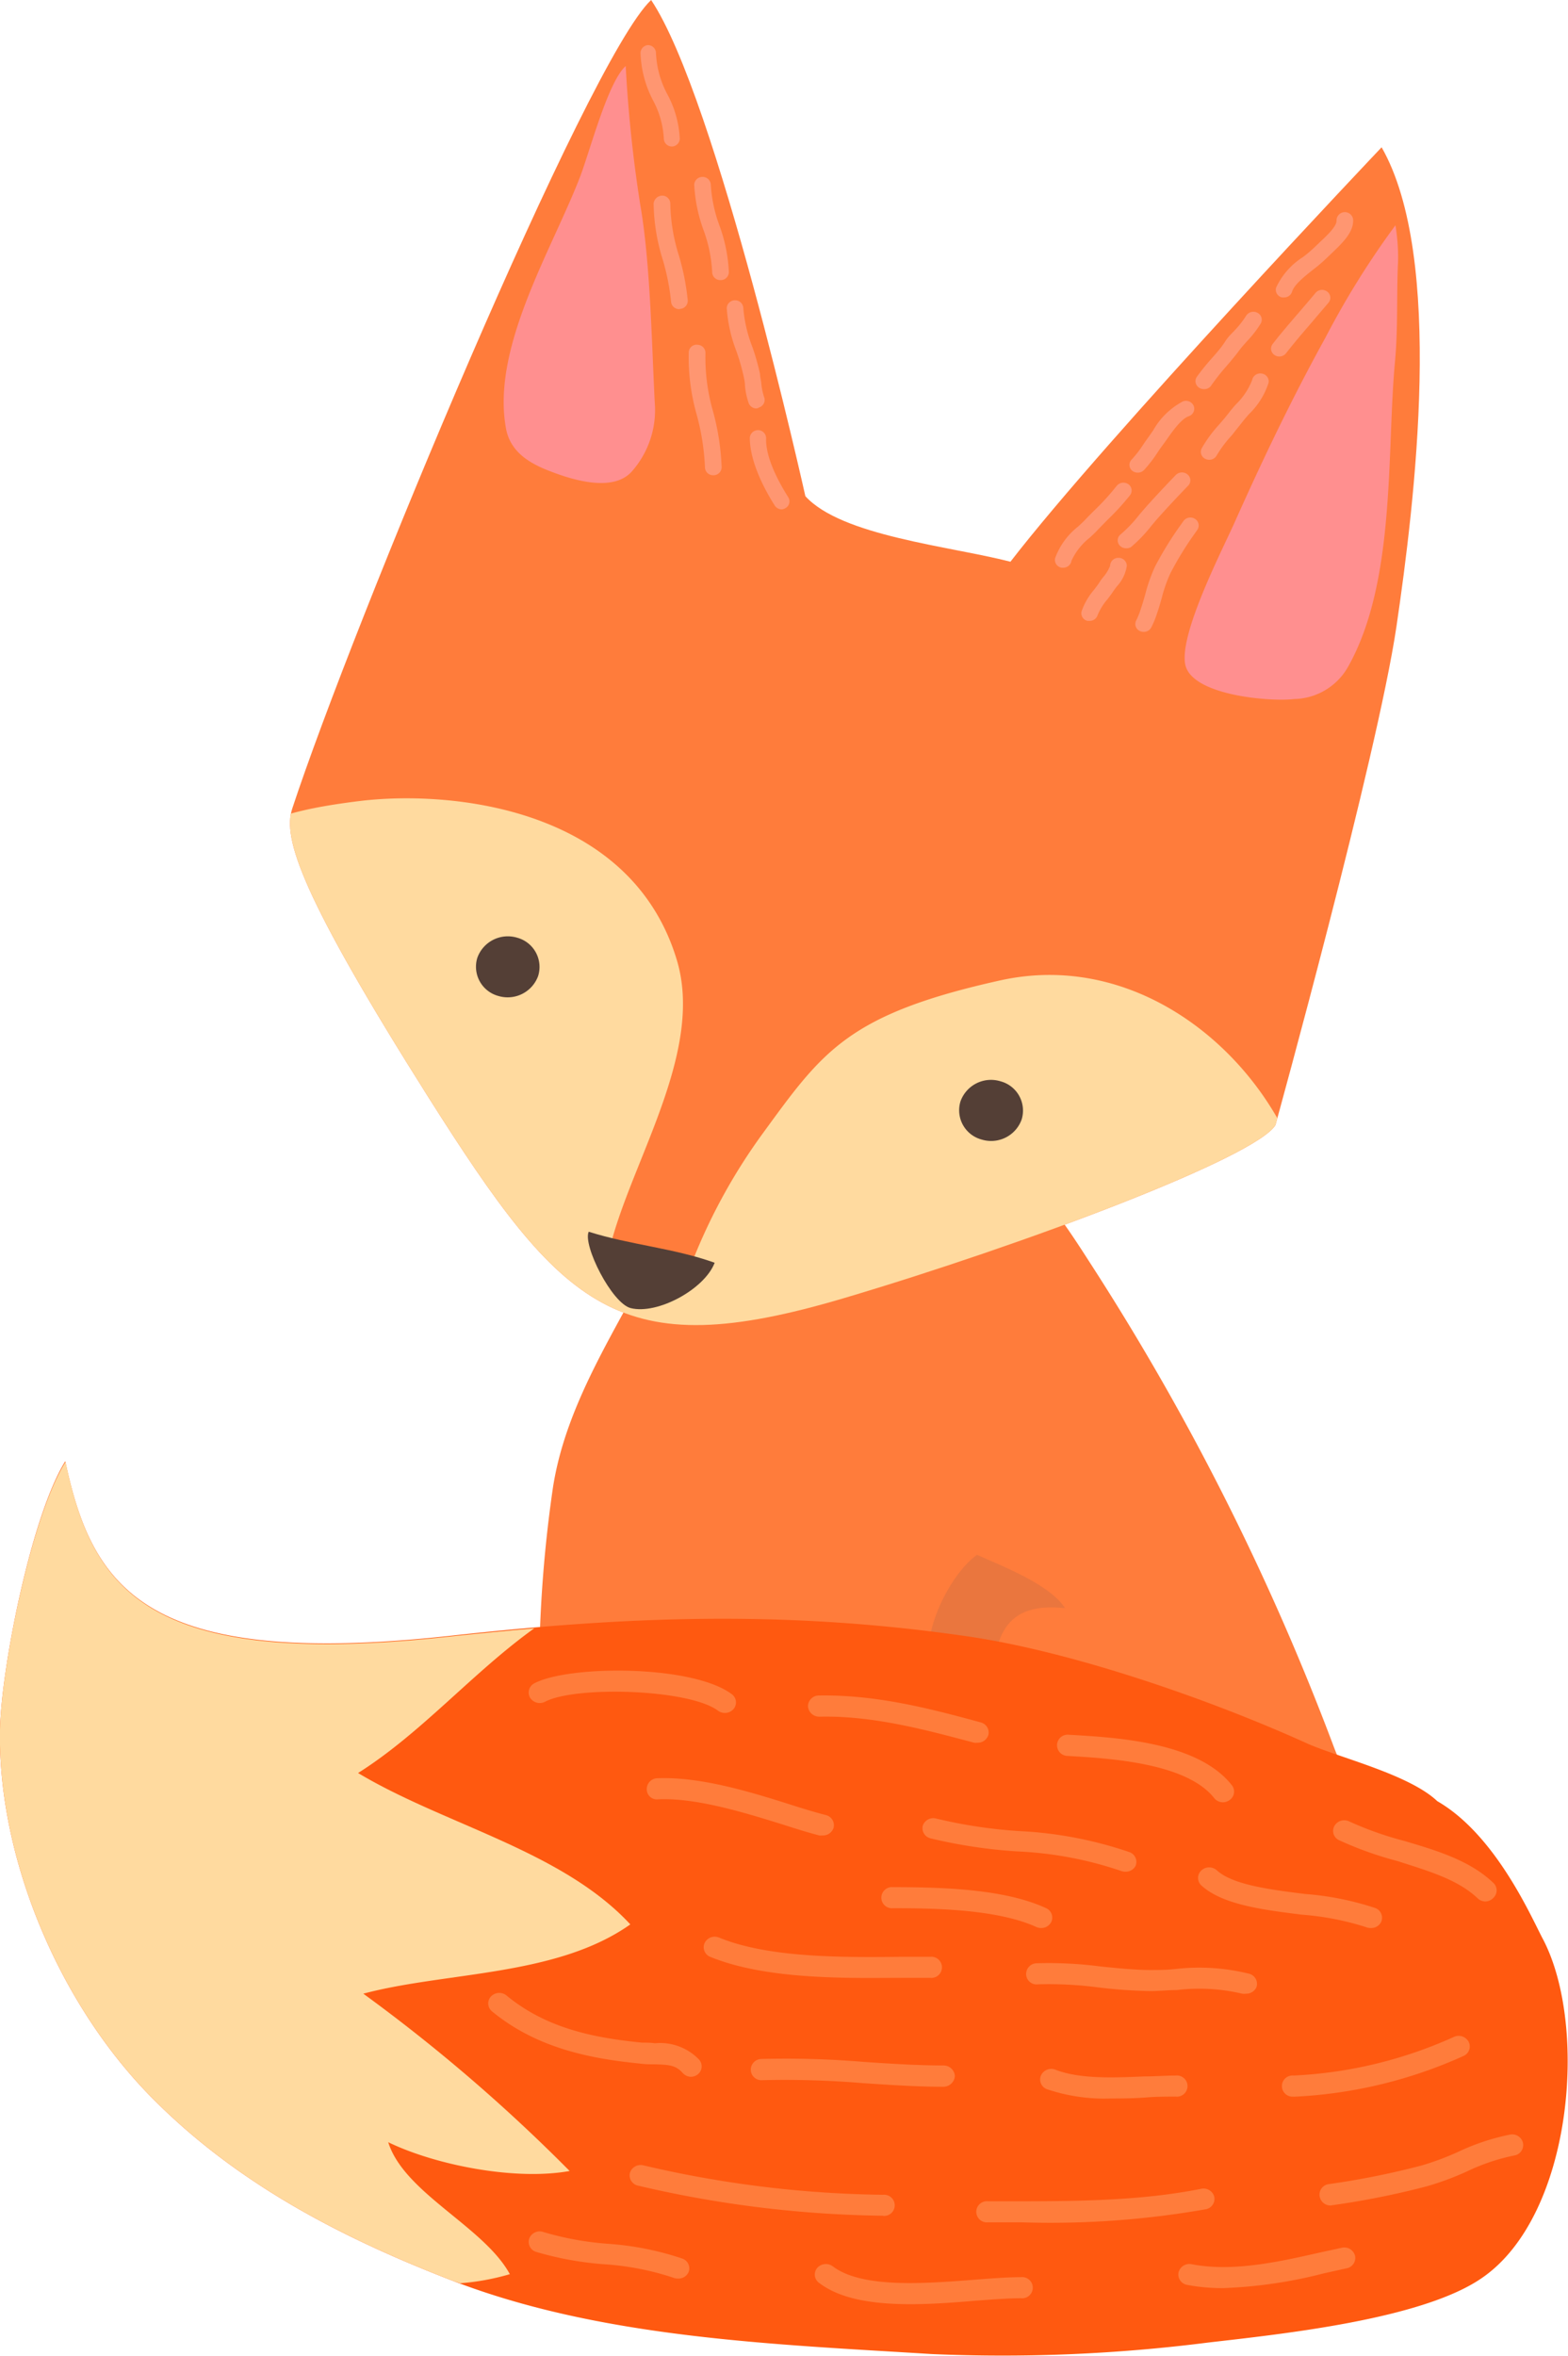 <svg xmlns="http://www.w3.org/2000/svg" xmlns:xlink="http://www.w3.org/1999/xlink" viewBox="0 0 125.85 189.08"><defs><style>.cls-1{fill:none;}.cls-2{isolation:isolate;}.cls-3{fill:#ff7c3b;}.cls-4{clip-path:url(#clip-path);}.cls-5{fill:#ffda9f;}.cls-6{fill:#543f36;}.cls-7{fill:#ff8f8f;}.cls-8{fill:#ff9671;}.cls-9{fill:#bc6a46;opacity:0.31;mix-blend-mode:multiply;}.cls-10{fill:#ff5910;}</style><clipPath id="clip-path"><path class="cls-1" d="M23.45,64.91C28.28,50.22,47.13,4.83,52.26,0c5.28,7.88,12.38,39.82,12.38,39.82,2.91,3.2,11.56,4,16.46,5.26,7.72-10,29.79-33.26,29.79-33.26,5.06,8.85,2.66,28.48,1.19,38.47-1.55,10.47-9.71,40-9.71,40-1.56,2.58-20,9.55-34.7,13.91-18,5.33-22.44,1-33.29-16.15C24.21,71.94,22.67,67.29,23.45,64.91Z"/></clipPath></defs><title>fox</title><g class="cls-2"><g id="Layer_2" data-name="Layer 2"><g id="图层_1" data-name="图层 1"><path class="cls-3" d="M55.82,92c-2,9.53-9.94,17.5-11.45,27.45A105.92,105.92,0,0,0,44,147.13c.48,4,0,11.92,2.85,15.45,3.5,4.32,14.87,5,20.68,5.6,9.72,1,38.64,3.89,44-4.74,4-6.33-2.5-17.92-4.57-23.5a202.49,202.49,0,0,0-19.6-38.79c-4.47-7-7.33-10.2-17.25-11.41C66.79,89.33,58.9,88.21,55.82,92Z"/><path class="cls-3" d="M23.45,64.91C28.28,50.22,47.13,4.83,52.26,0c5.28,7.88,12.38,39.82,12.38,39.82,2.91,3.2,11.56,4,16.46,5.26,7.72-10,29.79-33.26,29.79-33.26,5.06,8.85,2.66,28.48,1.19,38.47-1.55,10.47-9.71,40-9.71,40-1.56,2.58-20,9.55-34.7,13.91-18,5.33-22.44,1-33.29-16.15C24.21,71.94,22.67,67.29,23.45,64.91Z"/><g class="cls-4"><path class="cls-5" d="M17.35,72c-.4-5.55,5.21-6.93,11.48-7.71,7.31-.9,21.82.47,25.5,12.78,2.12,7.09-3.26,15.5-5.18,22.31A29.79,29.79,0,0,0,55.28,102a46,46,0,0,1,6-11.12c4.75-6.51,6.78-9.49,19-12.2,11.53-2.55,21.67,6.5,24.38,16.11.61,2.15,3.64.84,2.79,3.06-2.18,5.69-8,9.27-14.18,11.35A208.42,208.42,0,0,1,61,117.42c-8.62,1.42-18.87,1.86-26.93-2.55S26.27,103.42,23.45,96c-2.74-7.17-8.88-16.52-6.1-24Z"/></g><path class="cls-6" d="M82,89.84a2.6,2.6,0,0,1-3.22,1.61,2.43,2.43,0,0,1-1.69-3.06,2.6,2.6,0,0,1,3.22-1.61A2.43,2.43,0,0,1,82,89.84Z"/><path class="cls-6" d="M43.19,78.33A2.6,2.6,0,0,1,40,79.93a2.43,2.43,0,0,1-1.69-3.06,2.6,2.6,0,0,1,3.22-1.61A2.43,2.43,0,0,1,43.19,78.33Z"/><path class="cls-6" d="M47.25,98.85c3.3,1.05,6.86,1.32,10.11,2.49-.81,2.13-4.6,4.18-6.74,3.64C49.1,104.59,46.76,99.93,47.25,98.85Z"/><path class="cls-7" d="M112,18.08a67.93,67.93,0,0,0-5.61,9c-2.66,4.82-5,9.7-7.26,14.76-.91,2.07-4.51,9-4,11.49s6.82,3,8.74,2.77a5.08,5.08,0,0,0,4.34-2.61c3.84-6.84,3.08-17.21,3.75-24.42.26-2.77.12-5.38.25-8.09A15.69,15.69,0,0,0,112,18.08Z"/><path class="cls-7" d="M50.22,5.3a108.82,108.82,0,0,0,1.18,11.21c.8,4.61.91,11.11,1.15,15.77a7.45,7.45,0,0,1-1.78,5.49c-1.5,1.8-4.84.75-6.74,0-1.69-.66-3.09-1.59-3.42-3.39-1.2-6.55,3.77-14.46,6-20.33C47.44,11.79,48.83,6.54,50.22,5.3Z"/><path class="cls-8" d="M85.34,45.56H85.2a.64.64,0,0,1-.52-.75,5.72,5.72,0,0,1,1.86-2.56c.2-.19.4-.37.56-.54s.53-.55.81-.82A19.09,19.09,0,0,0,89.62,39a.7.7,0,0,1,.93-.15.62.62,0,0,1,.15.89,20.12,20.12,0,0,1-1.83,2l-.78.8c-.17.19-.38.38-.61.6A5,5,0,0,0,86,45,.66.66,0,0,1,85.34,45.56Z"/><path class="cls-8" d="M91.3,37.93a.69.69,0,0,1-.45-.17.61.61,0,0,1,0-.9,9.16,9.16,0,0,0,.94-1.23c.15-.22.3-.43.45-.64l.31-.44a5.9,5.9,0,0,1,2.4-2.34.68.68,0,0,1,.86.37.63.63,0,0,1-.39.82c-.62.22-1.28,1.17-1.76,1.85l-.33.46c-.15.2-.29.4-.42.6a10.44,10.44,0,0,1-1.08,1.4A.68.68,0,0,1,91.3,37.93Z"/><path class="cls-8" d="M96.62,31.23a.71.71,0,0,1-.37-.11.62.62,0,0,1-.19-.88,18.88,18.88,0,0,1,1.25-1.54c.36-.41.72-.82,1-1.26s.49-.61.76-.9a7.52,7.52,0,0,0,.94-1.19.69.69,0,0,1,.91-.25.62.62,0,0,1,.27.86,8.53,8.53,0,0,1-1.09,1.41c-.24.27-.48.53-.68.81-.34.46-.72.9-1.1,1.34A17.32,17.32,0,0,0,97.17,31,.68.68,0,0,1,96.62,31.23Z"/><path class="cls-8" d="M103.07,23.87l-.17,0a.63.63,0,0,1-.48-.78,5.76,5.76,0,0,1,2.16-2.46,10.76,10.76,0,0,0,.94-.8l.44-.42c.47-.44,1.36-1.26,1.31-1.72a.67.67,0,0,1,1.33-.11c.1,1.06-.95,2-1.71,2.74l-.4.38a11.86,11.86,0,0,1-1.06.91c-.7.55-1.57,1.24-1.73,1.81A.66.66,0,0,1,103.07,23.87Z"/><path class="cls-8" d="M102.69,28.61a.68.68,0,0,1-.4-.12.61.61,0,0,1-.14-.89c.68-.88,1.42-1.73,2.15-2.58.43-.5.86-1,1.28-1.51a.69.69,0,0,1,.94-.11.61.61,0,0,1,.11.89c-.43.51-.86,1-1.3,1.53-.72.83-1.44,1.67-2.11,2.53A.68.68,0,0,1,102.69,28.61Z"/><path class="cls-8" d="M97.05,36.9a.7.7,0,0,1-.3-.07.62.62,0,0,1-.3-.85,10.5,10.5,0,0,1,1.41-1.92c.26-.3.51-.59.74-.89s.38-.47.61-.73a5.51,5.51,0,0,0,1.29-1.94.66.66,0,0,1,.77-.52.64.64,0,0,1,.55.73,6.06,6.06,0,0,1-1.58,2.53c-.21.24-.4.46-.56.67s-.52.64-.79,1a9.56,9.56,0,0,0-1.26,1.68A.67.67,0,0,1,97.05,36.9Z"/><path class="cls-8" d="M90.38,44a.68.68,0,0,1-.52-.23.61.61,0,0,1,.09-.89,10.6,10.6,0,0,0,1.45-1.52c.2-.24.41-.48.61-.71.78-.87,1.57-1.71,2.38-2.55a.7.7,0,0,1,.95,0,.61.61,0,0,1,0,.9c-.8.83-1.58,1.66-2.35,2.52-.19.21-.38.44-.58.68a11.56,11.56,0,0,1-1.64,1.71A.69.69,0,0,1,90.38,44Z"/><path class="cls-8" d="M91.79,50.71a.69.69,0,0,1-.31-.07.62.62,0,0,1-.28-.86,6,6,0,0,0,.39-1c.13-.37.23-.74.34-1.12a12.64,12.64,0,0,1,.78-2.2,27.59,27.59,0,0,1,2.11-3.41l.16-.23a.69.69,0,0,1,.93-.18.62.62,0,0,1,.19.88l-.16.23a26.59,26.59,0,0,0-2,3.25,11.6,11.6,0,0,0-.7,2c-.11.39-.22.79-.36,1.18a7.2,7.2,0,0,1-.48,1.18A.67.67,0,0,1,91.79,50.71Z"/><path class="cls-8" d="M87.45,49.83l-.16,0a.63.63,0,0,1-.48-.77,5.4,5.4,0,0,1,1-1.73c.17-.22.33-.43.45-.62s.17-.25.29-.4a3,3,0,0,0,.55-.91.65.65,0,0,1,.67-.63h0a.65.65,0,0,1,.67.64,3.1,3.1,0,0,1-.8,1.65l-.24.32c-.14.22-.32.46-.51.71a4.69,4.69,0,0,0-.8,1.29A.66.66,0,0,1,87.45,49.83Z"/><path class="cls-8" d="M53.93,11.76h0a.65.65,0,0,1-.65-.65,7.3,7.3,0,0,0-.87-3.06,8.76,8.76,0,0,1-1-3.81A.65.65,0,0,1,52,3.62h0a.65.65,0,0,1,.65.65,7.7,7.7,0,0,0,.91,3.29,8.35,8.35,0,0,1,1,3.58A.65.65,0,0,1,53.93,11.76Z"/><path class="cls-8" d="M57.83,22.48h0a.65.65,0,0,1-.67-.64,11.36,11.36,0,0,0-.7-3.39,12.46,12.46,0,0,1-.74-3.61.65.65,0,0,1,.66-.64h0a.65.65,0,0,1,.67.63,11.4,11.4,0,0,0,.69,3.26,12.44,12.44,0,0,1,.76,3.75A.65.65,0,0,1,57.83,22.48Z"/><path class="cls-8" d="M60.72,32.78a.67.67,0,0,1-.62-.4,5.71,5.71,0,0,1-.31-1.47c0-.22-.05-.44-.09-.64a17,17,0,0,0-.59-2.07,11.92,11.92,0,0,1-.78-3.46.65.65,0,0,1,.66-.64h0a.65.65,0,0,1,.67.63,11,11,0,0,0,.72,3.1A18.54,18.54,0,0,1,61,30c0,.22.07.47.1.72a4.77,4.77,0,0,0,.23,1.15.63.63,0,0,1-.38.82A.7.7,0,0,1,60.72,32.78Z"/><path class="cls-8" d="M57.25,38.14a.65.65,0,0,1-.67-.64,19,19,0,0,0-.65-4.18,16.78,16.78,0,0,1-.65-5.07.63.63,0,0,1,.72-.58.65.65,0,0,1,.62.68,15.6,15.6,0,0,0,.62,4.7,19.89,19.89,0,0,1,.68,4.45A.65.65,0,0,1,57.25,38.14Z"/><path class="cls-8" d="M62.75,40.88a.68.68,0,0,1-.57-.31c-.94-1.48-2-3.62-2-5.44a.66.66,0,0,1,.67-.61h0a.65.65,0,0,1,.64.66c-.06,1.59,1.09,3.64,1.78,4.73a.62.62,0,0,1-.23.87A.7.7,0,0,1,62.75,40.88Z"/><path class="cls-8" d="M54.53,24.81a.65.65,0,0,1-.67-.6,18.07,18.07,0,0,0-.67-3.38,15.74,15.74,0,0,1-.73-4.51.71.71,0,0,1,.69-.62.65.65,0,0,1,.65.65,14.59,14.59,0,0,0,.69,4.16,19,19,0,0,1,.71,3.61.65.65,0,0,1-.63.67Z"/><path class="cls-9" d="M74.86,134.24c-1.26-2.55,1.22-7.77,3.55-9.46,2,.89,5.88,2.39,7.07,4.28-5.38-.59-5.75,3-5.89,7.21C77.82,135.32,75.32,134,74.86,134.24Z"/><path class="cls-10" d="M115.36,144.55c-2.3-2.18-8-3.52-10.51-4.66-7.78-3.52-18.8-7.35-27.22-8.57-14.36-2.08-26.94-1.65-41.39-.05-24.46,2.7-28.81-3.67-31-14C2.51,121.67.1,133.85,0,138.82c-.19,10.16,4.66,22,12.33,29.67,6.75,6.77,15,11.07,24,14.55,11.92,4.6,25.68,5.09,38.44,5.88A130.68,130.68,0,0,0,96.95,188c5.87-.68,17.19-1.85,22-5.19,7.27-5,8.54-20.16,4.91-27.15C123,154.08,120.13,147.3,115.36,144.55Z"/><path class="cls-5" d="M31.16,171.92c3.79,1.84,10.19,3.1,14.56,2.31A136,136,0,0,0,29.16,160c6.68-1.78,15.48-1.36,21.43-5.56-5.49-5.93-14.94-8-21.85-12.15,5.09-3.21,9.2-8.07,14.14-11.61-2.17.19-4.37.4-6.62.64-24.46,2.7-28.81-3.67-31-14C2.51,121.67.1,133.85,0,138.82c-.19,10.16,4.66,22,12.33,29.67,6.75,6.77,15,11.07,24,14.55l.59.2a19.28,19.28,0,0,0,4-.73C38.85,178.7,32.43,176,31.16,171.92Z"/><path class="cls-3" d="M58.18,137.47a.91.91,0,0,1-.55-.18c-2.34-1.75-11.46-2-13.88-.72a.92.92,0,0,1-1.21-.33.83.83,0,0,1,.35-1.15c2.77-1.46,12.66-1.5,15.84.87a.82.82,0,0,1,.15,1.19A.91.91,0,0,1,58.18,137.47Z"/><path class="cls-3" d="M78.44,139.86a.94.94,0,0,1-.25,0c-3.78-1-8.07-2.19-12.43-2.09a.9.9,0,0,1-.91-.83.87.87,0,0,1,.87-.87c4.67-.08,9.07,1.09,13,2.16a.84.84,0,0,1,.61,1A.89.89,0,0,1,78.44,139.86Z"/><path class="cls-3" d="M98.16,144.64a.9.9,0,0,1-.71-.34c-2.23-2.83-8.43-3.19-11.77-3.38a.86.86,0,0,1-.84-.9.85.85,0,0,1,.94-.8c3.88.22,10.37.59,13.09,4.05a.82.82,0,0,1-.18,1.19A.91.91,0,0,1,98.16,144.64Z"/><path class="cls-3" d="M119.23,152.6a.91.91,0,0,1-.63-.25c-1.59-1.52-4-2.21-6.46-3a28.59,28.59,0,0,1-4.67-1.67.82.82,0,0,1-.37-1.14.91.91,0,0,1,1.2-.36,27,27,0,0,0,4.37,1.55c2.6.77,5.29,1.56,7.19,3.38a.82.82,0,0,1,0,1.2A.91.91,0,0,1,119.23,152.6Z"/><path class="cls-3" d="M66,147.3a.9.9,0,0,1-.25,0c-1-.26-2-.58-3-.9-3.22-1-6.9-2.12-9.91-2a.81.81,0,0,1-.93-.81.87.87,0,0,1,.85-.88c3.34-.13,7.17,1,10.54,2.07,1,.32,2,.63,3,.89a.84.84,0,0,1,.61,1A.89.89,0,0,1,66,147.3Z"/><path class="cls-3" d="M90.32,150.21a.93.93,0,0,1-.34-.06,30,30,0,0,0-8.37-1.57,40.47,40.47,0,0,1-6.94-1.05.84.84,0,0,1-.61-1,.89.89,0,0,1,1.1-.58,39.21,39.21,0,0,0,6.62,1,32,32,0,0,1,8.87,1.69.83.83,0,0,1,.49,1.11A.89.89,0,0,1,90.32,150.21Z"/><path class="cls-3" d="M110,154.73a.94.94,0,0,1-.36-.07,22.46,22.46,0,0,0-5.14-1c-3.14-.39-6.39-.8-8.08-2.35a.82.82,0,0,1,0-1.2.93.93,0,0,1,1.26,0c1.28,1.17,4.36,1.55,7.08,1.89a23.52,23.52,0,0,1,5.63,1.13.83.83,0,0,1,.46,1.12A.89.89,0,0,1,110,154.73Z"/><path class="cls-3" d="M55.48,166.67a.91.91,0,0,1-.68-.3c-.56-.63-1.09-.67-2.24-.7-.38,0-.77,0-1.19-.06-3.83-.38-8.23-1.18-11.88-4.19a.82.82,0,0,1-.09-1.19.92.92,0,0,1,1.26-.08c3.26,2.69,7.16,3.41,10.89,3.78.37,0,.72,0,1,.05a4.34,4.34,0,0,1,3.55,1.3.82.82,0,0,1-.1,1.2A.92.92,0,0,1,55.48,166.67Z"/><path class="cls-3" d="M75.72,167.47c-2.14,0-4.33-.15-6.45-.29a75.78,75.78,0,0,0-8.08-.24.85.85,0,0,1-.93-.81.86.86,0,0,1,.85-.89,75.06,75.06,0,0,1,8.29.24c2.09.14,4.25.28,6.33.28a.91.91,0,0,1,.91.85A.93.93,0,0,1,75.72,167.47Z"/><path class="cls-3" d="M89.18,168.41a14.44,14.44,0,0,1-5.14-.74.83.83,0,0,1-.49-1.11.91.91,0,0,1,1.16-.46c1.93.75,4.57.65,7.13.54.88,0,1.71-.07,2.53-.07a.85.85,0,1,1,0,1.69h0c-.76,0-1.57,0-2.41.07S90.11,168.41,89.18,168.41Z"/><path class="cls-3" d="M103.83,168.26a.85.85,0,1,1,0-1.69,35.16,35.16,0,0,0,12.86-3.1.91.91,0,0,1,1.19.4.83.83,0,0,1-.42,1.13,37.15,37.15,0,0,1-13.62,3.27Z"/><path class="cls-3" d="M69.87,158.74c-4.36,0-9.21-.21-12.85-1.69a.83.83,0,0,1-.47-1.11.9.9,0,0,1,1.17-.44c4,1.64,9.93,1.59,14.66,1.54h2.28a.85.85,0,1,1,0,1.69l-2.26,0Z"/><path class="cls-3" d="M100,160a1,1,0,0,1-.3,0,15,15,0,0,0-5.25-.29c-.77,0-1.48.09-2.21.08a40.79,40.79,0,0,1-4.07-.29,30.27,30.27,0,0,0-4.86-.25.84.84,0,0,1-.95-.79.86.86,0,0,1,.83-.9,32.07,32.07,0,0,1,5.17.26c1.29.13,2.63.27,3.89.28.64,0,1.37,0,2.1-.08a16.63,16.63,0,0,1,5.95.39.84.84,0,0,1,.54,1.08A.89.89,0,0,1,100,160Z"/><path class="cls-3" d="M83.57,154.73a.91.91,0,0,1-.39-.08c-3.26-1.49-8.62-1.5-11.5-1.51a.85.85,0,1,1,0-1.69h0c4.49,0,9.08.22,12.27,1.68a.83.83,0,0,1,.42,1.13A.9.9,0,0,1,83.57,154.73Z"/><path class="cls-3" d="M70.87,177.82a90.34,90.34,0,0,1-19.64-2.41.85.85,0,0,1-.68-1,.9.9,0,0,1,1.06-.64,88.55,88.55,0,0,0,19.26,2.37.85.85,0,1,1,0,1.69Z"/><path class="cls-3" d="M82,178.35h-2.7a.85.85,0,1,1,0-1.69h1.6c5.16,0,10.5,0,15.5-1a.89.89,0,0,1,1.06.64.85.85,0,0,1-.68,1A71.93,71.93,0,0,1,82,178.35Z"/><path class="cls-3" d="M106.8,177a.88.88,0,0,1-.88-.72.85.85,0,0,1,.75-1,64.59,64.59,0,0,0,7.42-1.49,21.86,21.86,0,0,0,2.95-1.1,18,18,0,0,1,4.2-1.39.89.89,0,0,1,1,.69.85.85,0,0,1-.73,1,16.29,16.29,0,0,0-3.76,1.27,23.33,23.33,0,0,1-3.2,1.19,65.74,65.74,0,0,1-7.64,1.53Z"/><path class="cls-3" d="M73.08,184.92c-2.85,0-5.58-.36-7.35-1.72a.82.82,0,0,1-.14-1.19.93.93,0,0,1,1.25-.13c2.33,1.77,7.31,1.39,11.33,1.08,1.39-.11,2.71-.21,3.78-.21a.85.85,0,1,1,0,1.69c-1,0-2.29.1-3.64.2C76.65,184.78,74.84,184.92,73.08,184.92Z"/><path class="cls-3" d="M98.16,183.63a15.05,15.05,0,0,1-2.88-.26.85.85,0,0,1-.69-1,.9.9,0,0,1,1.05-.66c3.29.64,7-.19,10.22-.92l1.84-.4a.89.89,0,0,1,1.06.65.85.85,0,0,1-.68,1l-1.81.4A37.47,37.47,0,0,1,98.16,183.63Z"/><path class="cls-3" d="M54.39,182.86a.91.91,0,0,1-.33-.06,22.13,22.13,0,0,0-5.5-1.08,26.17,26.17,0,0,1-5.54-1,.84.84,0,0,1-.54-1.08.9.9,0,0,1,1.14-.51,24.46,24.46,0,0,0,5.15.94,23.8,23.8,0,0,1,6,1.19.83.83,0,0,1,.49,1.1A.89.89,0,0,1,54.39,182.86Z"/></g></g></g></svg>